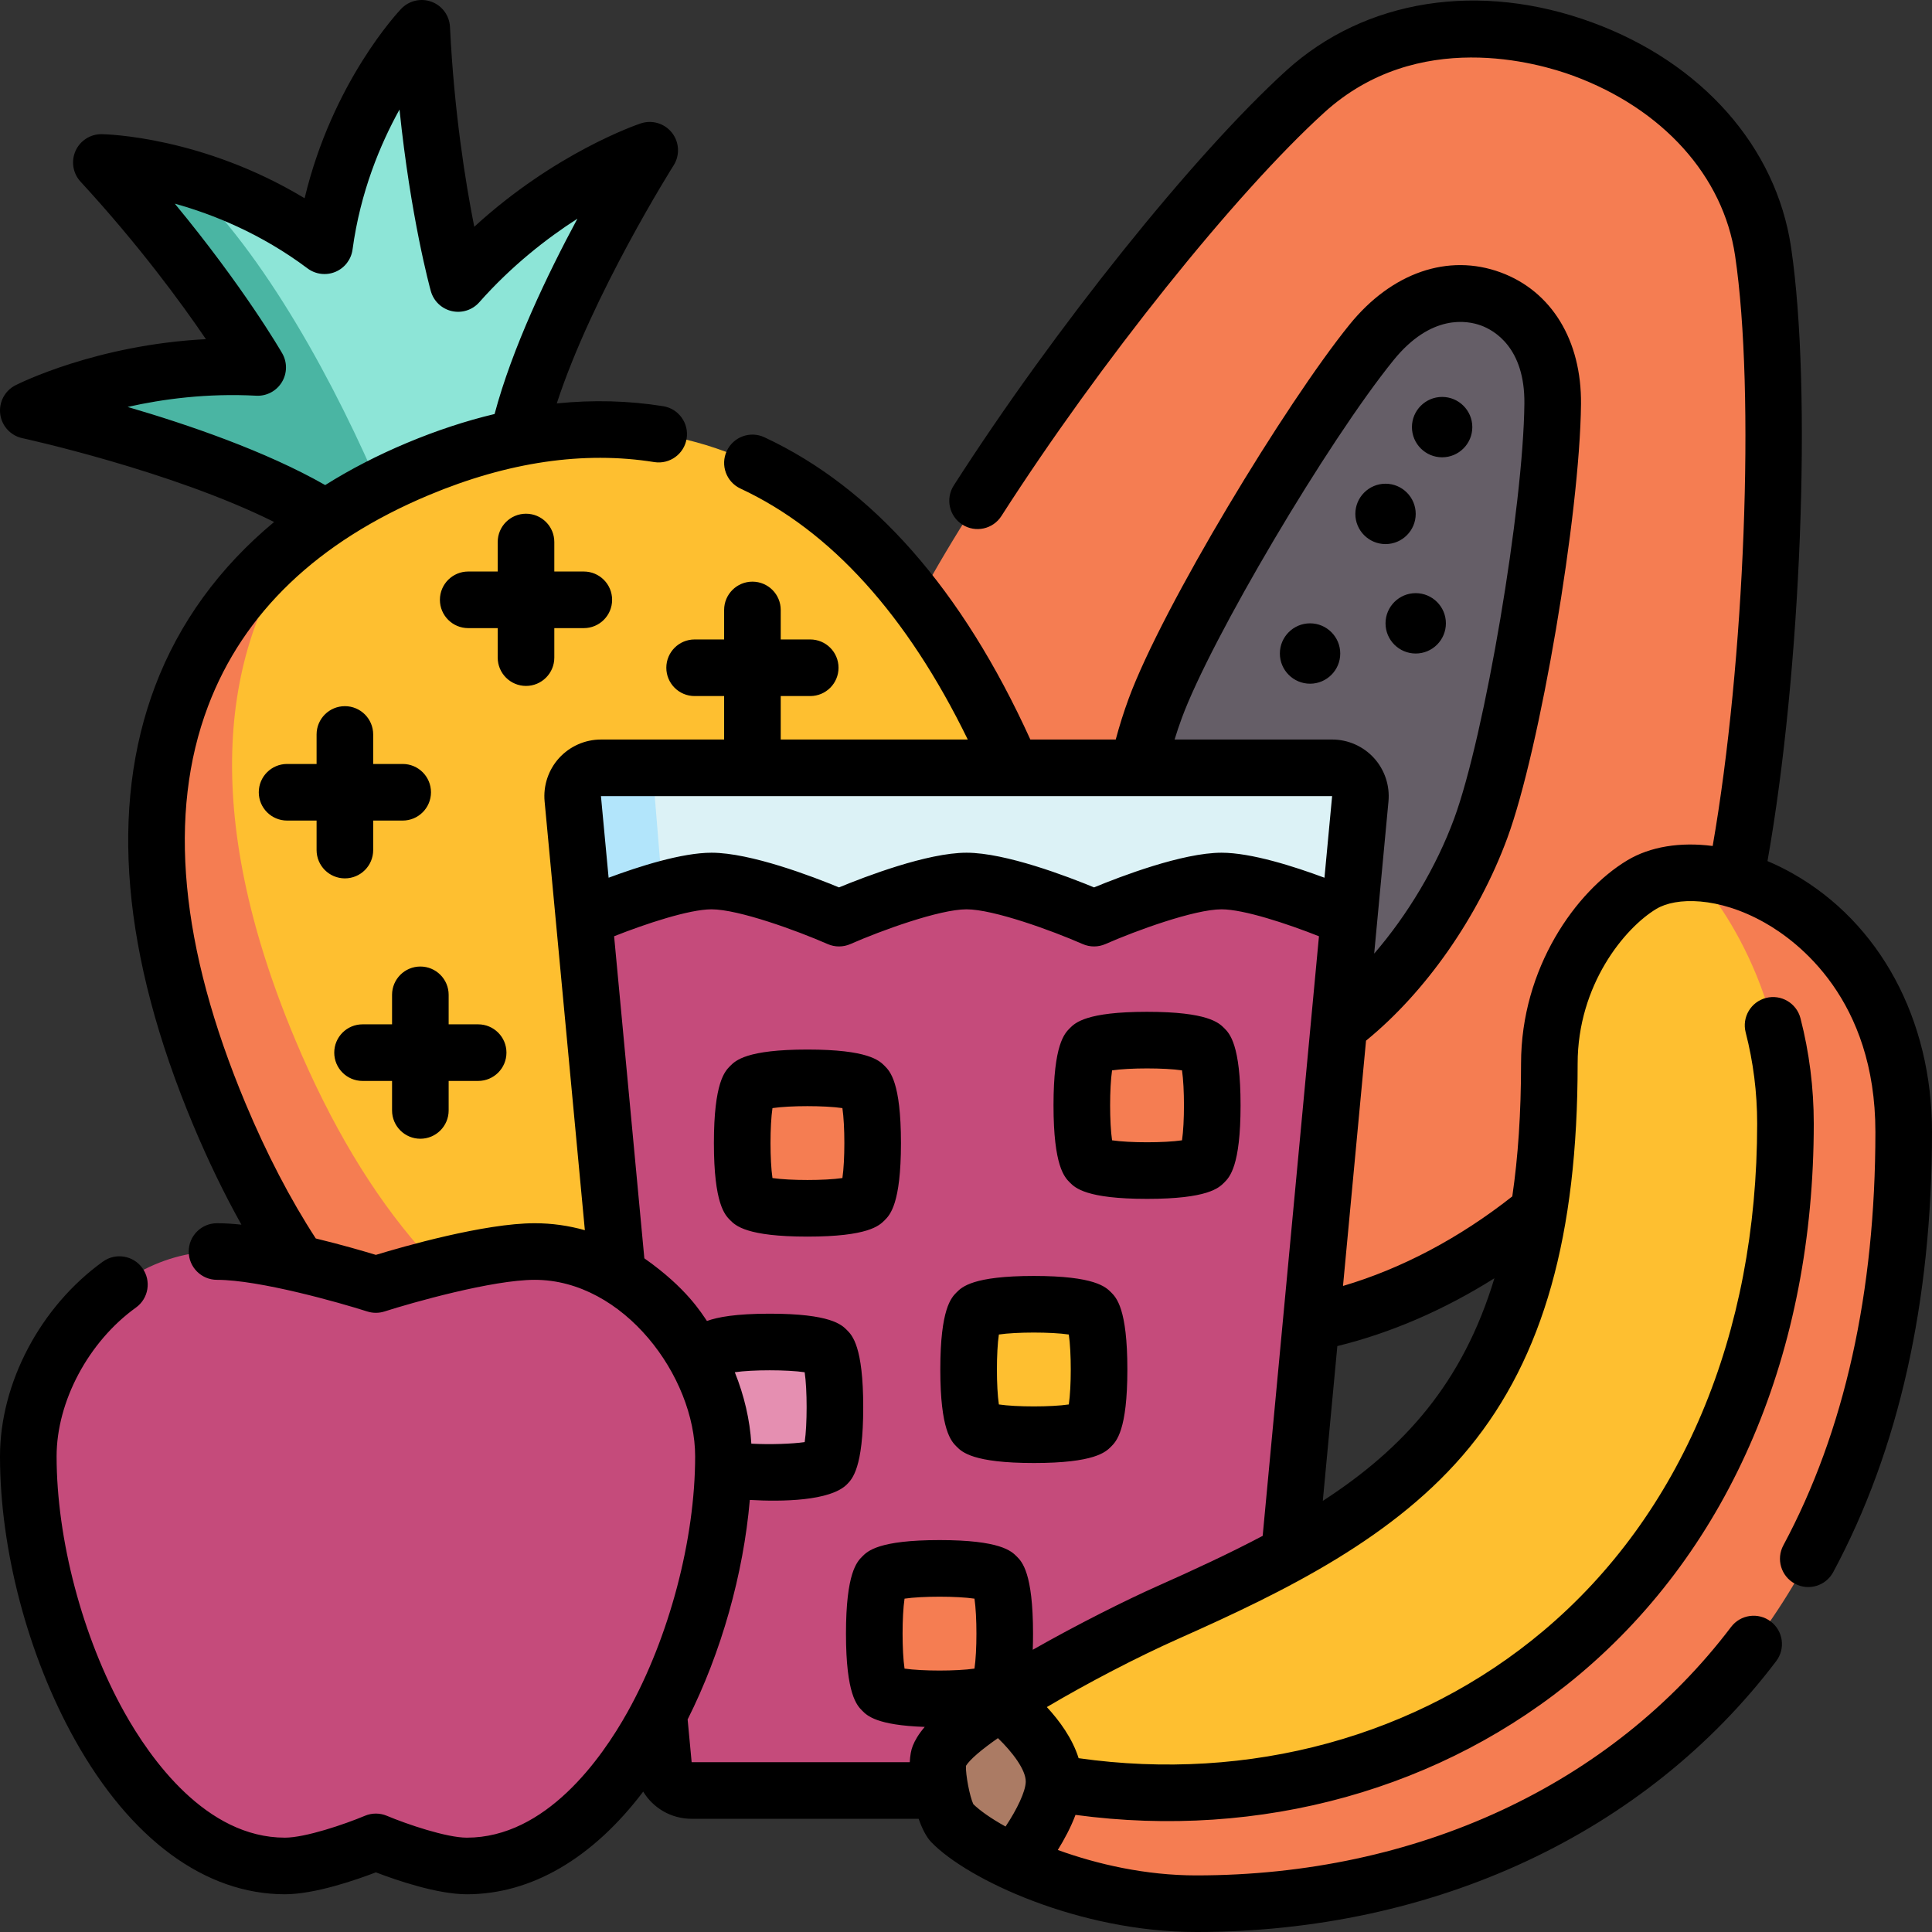 <?xml version="1.0"?>
<svg xmlns="http://www.w3.org/2000/svg" xmlns:xlink="http://www.w3.org/1999/xlink" xmlns:svgjs="http://svgjs.com/svgjs" version="1.1" width="512" height="512" x="0" y="0" viewBox="0 0 512 512" style="enable-background:new 0 0 512 512" xml:space="preserve" class=""><rect x="0" y="0" width="512" height="512" fill="#333333" stroke="none"/><g><g xmlns="http://www.w3.org/2000/svg"><g><path d="m455.356 252.02c12.592-43.158 18.708-139.368 11.877-185.383-4.127-27.799-25.836-45.54-47.75-53.612-22.653-8.344-51.863-8.502-73.596 11.253-25.082 22.799-62.299 69.989-87.439 109.397l12.632 198.994c7.551 6.129 16 11.077 25.319 14.509 29.512 10.871 62.245 4.566 90.605-11.765z" fill="#f57d52" data-original="#eec06b" class=""/><path d="m452.972 259.338c.818-2.221 1.613-4.675 2.384-7.318-5.024-6.986-13.208-10.73-26.587-10.73-5.272 0-10.011.937-13.688 3.15-11.233 6.76-24.488 24.536-24.488 47.43 0 16.545-1.225 30.918-3.588 43.544 29.69-17.097 54.587-45.181 65.967-76.076z" fill="#f57d52" data-original="#e69642" class=""/><path d="m289.577 186.771c-9.171-21.897-19.669-39.421-31.128-53.096-11.166 17.503-19.953 33.473-24.23 45.085-18.818 51.089-4.534 120.307 36.862 153.909 6.231-4.541 11.997-9.005 15.749-11.872 22.693-30.192 27.8-74.204 2.747-134.026z" fill="#f57d52" data-original="#e69642" class=""/><path d="m392.413 219.505c-13.434 36.471-47.807 70.244-71.629 61.469s-28.072-56.776-14.637-93.246c8.397-22.794 39.897-75.472 57.324-96.987 10.456-12.909 22.695-14.801 31.628-11.51 8.642 3.183 16.541 11.976 16.383 27.784-.276 27.768-10.508 89.249-19.069 112.49z" fill="#655e67" data-original="#655e67"/><path d="m172.181 39.815s-27.731 9.272-50.779 35.317c0 0-7.687-27.734-9.644-67.633 0 0-20.93 21.934-25.761 57.625-13.214-9.901-26.733-15.354-37.509-18.365 10.752 15.961 38.832 69.241 52.848 84.344l35.914-15.041c7.069-32.343 34.931-76.247 34.931-76.247z" fill="#8de5d7" data-original="#b3e59f" class=""/><path d="m48.488 46.759c-12.729-3.557-21.628-3.703-21.628-3.703 27.06 29.385 41.431 54.32 41.431 54.32-34.729-1.847-60.791 11.409-60.791 11.409s50.835 10.944 78.84 28.597l14.995-6.28c-12.164-28.74-31.138-64.13-52.847-84.343z" fill="#4ab5a3" data-original="#7fcb8f" class=""/><path d="m269.577 206.771c-38.519-91.971-100.42-106.943-158.804-82.491-10.963 4.591-21.022 10.247-29.875 17.013-22.693 30.193-37.801 84.204-12.747 144.026 38.519 91.971 100.42 106.943 158.804 82.491 10.963-4.591 31.022-20.247 39.875-27.013 22.693-30.192 27.8-74.204 2.747-134.026z" fill="#febf30" data-original="#f8e883" class=""/><path d="m78.15 275.319c-25.054-59.822-19.946-103.833 2.747-134.026-38.297 29.268-54.033 79.325-22.747 154.026 38.519 91.971 100.42 106.943 158.804 82.491 20.409-8.547 37.679-20.786 49.875-37.013-8.854 6.766-18.912 12.421-29.875 17.013-58.384 24.452-120.285 9.481-158.804-82.491z" fill="#f57d52" data-original="#eec06b" class=""/><path d="m357.523 243.32 2.97-31.639c.413-4.4-3.048-8.201-7.467-8.201h-180.126l-18.137 39.84z" fill="#dcf2f6" data-original="#dcf2f6"/><path d="m172.9 203.48h-13.64c-4.419 0-7.88 3.801-7.467 8.201l2.97 31.639s10.755.53 21.161-2.806z" fill="#b2e5fb" data-original="#b2e5fb" class=""/><path d="m323.73 233.48c-11.434 0-33.793 9.84-33.793 9.84s-22.36-9.84-33.793-9.84c-11.434 0-33.793 9.84-33.793 9.84s-22.36-9.84-33.793-9.84c-3.504 0-8.034.926-12.632 2.208l9.902 222.013 151.873-3.201 19.824-211.18c-.002 0-22.362-9.84-33.795-9.84z" fill="#c54b7b" data-original="#d97b7b" class=""/><g fill="#d16161"><path d="m195.826 447.701-19.902-212.013c-10.406 2.901-21.161 7.632-21.161 7.632l21.063 224.381c.362 3.854 3.597 6.799 7.467 6.799h145.7c3.871 0 7.105-2.945 7.467-6.799l1.239-13.201h-134.406c-3.871 0-7.105-2.945-7.467-6.799z" fill="#c54b7b" data-original="#d16161" class=""/><circle cx="303.98" cy="392.927" r="21.429" fill="#c54b7b" data-original="#d16161" class=""/><circle cx="234.98" cy="292.927" r="21.429" fill="#c54b7b" data-original="#d16161" class=""/></g><circle cx="303.98" cy="292.927" fill="#f57d52" r="21.429" data-original="#eec06b" class=""/><circle cx="213.98" cy="302.927" fill="#f57d52" r="21.429" data-original="#e69642" class=""/><circle cx="273.98" cy="362.927" fill="#febf30" r="21.429" data-original="#f8e883" class=""/><circle cx="203.98" cy="372.927" fill="#e58fb1" r="21.429" data-original="#e7afaf" class=""/><circle cx="248.98" cy="432.927" fill="#f57d52" r="21.429" data-original="#eec06b" class=""/><path d="m483.32 297.754c0-41.593-34.365-66.274-34.551-66.464-5.272-.118-10.011.937-13.688 3.15-11.233 6.76-24.488 24.536-24.488 47.43 0 92.57-38.152 117.45-101.274 145.53-8.763 3.898-29.501 14.196-44.325 23.84.071.052 3.803 18.64 14.334 21.26 107.32 34.82 203.992-47.98 203.992-174.746z" fill="#febf30" data-original="#f8e883" class=""/><path d="m448.769 231.29c.187.19 24.397 24.871 24.397 66.464 0 126.766-96.919 191.566-193.839 174.746-12.498 7.988-10.531 21.061-10.531 21.062 12.55 5.833 30.021 10.938 48.204 10.938 88.05 0 187.5-54.37 187.5-204.54 0-45.631-32.881-68.159-55.731-68.67z" fill="#f57d52" data-original="#eec06b" class=""/><path d="m264.993 451.24c-8.207 5.339-14.607 10.478-16.143 14.218-1.254 3.054 1.029 15.106 3.313 17.49 2.998 3.129 8.878 7.01 16.632 10.614 0 0 10.24-12.367 10.531-21.062.348-10.395-14.262-21.208-14.333-21.26z" fill="#ab7b64" data-original="#ab7b64"/><path d="m75.145 484.5c5.308 0 25.574-6.383 25.574-6.383s19.13 6.383 28.058 6.383c14.012 0 33.563-17.576 45.289-29.374 11.209-21.059 17.654-47.121 17.654-69.181 0-25.874-22.39-54.278-50.01-54.278-14.833 0-42.1 8.742-42.1 8.742s-27.268-8.742-42.101-8.742c-7.753 0-15.094 2.239-21.643 6.031-5.282 8.713-14.366 28.652-14.366 38.247 0 45.69 25.02 108.555 53.645 108.555z" fill="#c54b7b" data-original="#d97b7b" class=""/><path d="m134.777 474.5c-8.929 0-28.058-6.383-28.058-6.383s-20.266 6.383-25.574 6.383c-28.625 0-53.645-62.865-53.645-108.555 0-9.595 3.084-19.534 8.367-28.247-16.782 9.717-28.367 29.636-28.367 48.247 0 45.69 27.641 108.555 68.014 108.555 8.929 0 24.096-6.383 24.096-6.383s15.167 6.383 24.096 6.383c20.88 0 38.354-16.816 50.36-39.374-11.726 11.798-25.277 19.374-39.289 19.374z" fill="#c54b7b" data-original="#d16161" class=""/></g><g><path d="m317 512c-30.921 0-60.667-13.859-70.252-23.864-1.249-1.304-2.38-3.515-3.298-6.136h-60.157c-5.435 0-10.203-2.847-12.836-7.204-13.386 17.661-29.613 27.204-46.751 27.204-7.901 0-18.838-3.792-24.096-5.808-5.258 2.016-16.195 5.808-24.095 5.808-21.167 0-40.946-14.557-55.696-40.989-12.411-22.239-19.819-50.301-19.819-75.066 0-19.435 10.702-39.69 27.266-51.603 3.361-2.418 8.049-1.654 10.468 1.71 2.418 3.363 1.653 8.049-1.71 10.468-12.575 9.044-21.024 24.887-21.024 39.425 0 21.989 6.865 47.952 17.917 67.757 6.94 12.436 21.701 33.298 42.598 33.298 5.401 0 15.861-3.555 21.187-5.796 1.859-.783 3.957-.783 5.818 0 5.336 2.24 15.809 5.796 21.187 5.796 20.896 0 35.658-20.862 42.598-33.298 11.051-19.805 17.916-45.768 17.916-67.757 0-21.188-18.962-46.778-42.51-46.778-11.205 0-32.536 6.052-39.81 8.384-1.49.477-3.089.477-4.579 0-7.28-2.332-28.627-8.384-39.812-8.384-4.143 0-7.5-3.358-7.5-7.5s3.357-7.5 7.5-7.5c1.997 0 4.178.139 6.469.383-4.544-8.124-8.81-16.935-12.746-26.333-18.882-45.083-22.288-84.242-10.124-116.39 6.355-16.798 17.041-31.464 31.536-43.498-27.323-13.617-66.29-22.118-66.724-22.211-3.104-.668-5.449-3.218-5.858-6.366-.408-3.147 1.208-6.211 4.037-7.651.984-.5 21.443-10.729 50.472-12.221-6.686-9.831-17.908-25.106-33.229-41.743-2.031-2.206-2.553-5.41-1.327-8.146 1.209-2.701 3.893-4.435 6.844-4.435.039 0 .078 0 .118.001 1.193.019 26.649.619 53.749 16.982 7.35-30.791 24.78-49.353 25.605-50.217 2.07-2.17 5.236-2.896 8.043-1.851 2.811 1.046 4.727 3.666 4.874 6.661 1.107 22.589 4.12 41.301 6.436 52.963 21.43-19.643 43.07-27.043 44.118-27.393 3.012-1.007 6.327-.009 8.283 2.49 1.957 2.5 2.128 5.96.428 8.64-.238.376-21.49 34.068-30.963 63.076 9.619-.973 19.031-.73 28.193.736 4.09.655 6.875 4.501 6.22 8.591-.654 4.089-4.501 6.875-8.591 6.221-18.642-2.983-38.729-.042-59.703 8.742-29.465 12.34-49.158 31.16-58.532 55.936-10.761 28.438-7.419 63.862 9.931 105.288 5.588 13.343 11.85 25.377 18.615 35.783 6.836 1.653 12.8 3.399 15.927 4.35 7.086-2.156 28.729-8.388 42.1-8.388 4.503 0 8.954.627 13.283 1.847l-10.667-113.631c-.395-4.194 1.007-8.386 3.843-11.501 2.836-3.114 6.878-4.901 11.091-4.901h32.639v-11.52h-7.819c-4.143 0-7.5-3.358-7.5-7.5s3.357-7.5 7.5-7.5h7.819v-7.819c0-4.142 3.357-7.5 7.5-7.5s7.5 3.358 7.5 7.5v7.819h7.818c4.143 0 7.5 3.358 7.5 7.5s-3.357 7.5-7.5 7.5h-7.818v11.52h49.57c-16.113-33.017-36.347-55.37-60.237-66.508-3.755-1.75-5.379-6.212-3.629-9.966 1.751-3.755 6.212-5.378 9.967-3.628 28.69 13.375 52.389 40.316 70.479 80.103h22.629c.995-3.719 2.144-7.351 3.43-10.843 9-24.434 41.642-78.265 58.532-99.118 11.164-13.783 26.137-18.954 40.049-13.828 13.501 4.973 21.46 18.019 21.291 34.897-.29 29.172-10.876 91.514-19.529 115.008-7.686 20.865-21.598 40.773-37.442 53.688l-6.103 65.004c15.509-4.579 30.823-12.667 44.863-23.735 1.534-10.445 2.322-22.1 2.322-35.184 0-25.375 14.577-45.705 28.121-53.856 6.128-3.689 14.118-4.929 22.663-3.821 8.502-48.768 11.313-120.25 5.938-156.454-3.133-21.107-19.179-38.93-42.923-47.676-9.218-3.396-41.217-12.725-65.959 9.766-23.632 21.48-59.61 66.448-85.551 106.923-2.235 3.488-6.875 4.502-10.361 2.268-3.487-2.235-4.503-6.874-2.268-10.361 26.561-41.444 63.607-87.676 88.09-109.929 20.914-19.011 51.279-23.775 81.234-12.741 28.97 10.671 48.624 32.932 52.575 59.548 5.616 37.829 2.665 112.519-6.25 162.656 2.242.943 4.472 2.036 6.669 3.278 23.124 13.071 36.93 38.674 36.93 68.488 0 45.071-8.809 84.325-26.182 116.673-1.96 3.648-6.503 5.02-10.156 3.059-3.649-1.96-5.019-6.507-3.059-10.156 16.189-30.143 24.397-67.009 24.397-109.576 0-35.074-20.498-50.449-29.312-55.431-12.34-6.975-23.548-6.79-28.741-3.663-8.383 5.045-20.855 20.129-20.855 41.004 0 45.483-9.107 77.798-28.661 101.698-19.471 23.797-48.746 38.087-77.063 50.685-11.01 4.897-24.103 11.729-34.943 18.135 3.349 3.619 6.782 8.308 8.422 13.549 45.259 6.427 89.876-5.732 123.146-33.726 36.547-30.751 56.675-78.502 56.675-134.457 0-8.197-1.024-16.323-3.045-24.152-1.035-4.011 1.377-8.102 5.388-9.137 4.007-1.035 8.101 1.376 9.136 5.388 2.337 9.053 3.521 18.44 3.521 27.901 0 60.457-22.025 112.284-62.018 145.934-36.232 30.484-84.593 43.892-133.633 37.276-1.234 3.294-2.954 6.498-4.688 9.295 10.477 3.808 23.362 6.741 36.671 6.741 58.387 0 110.055-23.999 141.756-65.844 2.503-3.302 7.205-3.95 10.508-1.449 3.302 2.501 3.95 7.206 1.449 10.507-34.563 45.621-90.589 71.786-153.713 71.786zm-59.059-33.878c1.797 1.753 4.73 3.819 8.544 5.93 3.117-4.683 5.22-9.201 5.344-11.727.001-.047.003-.094.005-.142.054-3.142-3.547-7.878-7.37-11.562-4.321 3.024-7.384 5.602-8.479 7.346-.103 2.367 1 8.131 1.956 10.155zm-75.711-22.449 1.063 11.327h57.803c.086-1.732.348-3.248.817-4.391.561-1.367 1.45-2.973 3.148-4.959-12.704-.434-15.254-2.983-16.537-4.267-1.406-1.406-4.332-4.332-4.332-20.457s2.926-19.05 4.331-20.456c1.406-1.406 4.332-4.331 20.456-4.331 16.126 0 19.051 2.925 20.456 4.331 1.406 1.406 4.33 4.333 4.33 20.455 0 1.545-.026 2.971-.076 4.284 11.938-6.8 25.085-13.329 32.581-16.664 10.141-4.511 19.614-8.908 28.353-13.524l14.917-158.902c-8.414-3.333-19.93-7.141-25.811-7.141-7.181 0-22.686 5.646-30.772 9.205-1.925.847-4.117.846-6.04 0-8.098-3.559-23.613-9.205-30.774-9.205-7.181 0-22.686 5.646-30.772 9.205-1.925.847-4.117.846-6.04 0-8.098-3.559-23.613-9.205-30.774-9.205-5.881 0-17.396 3.808-25.81 7.141l8.013 85.348c11.241 7.892 15.164 14.566 16.593 16.609 2.818-1.04 7.7-1.936 16.628-1.936 16.126 0 19.051 2.925 20.456 4.331 1.405 1.405 4.33 4.331 4.33 20.455 0 16.125-2.925 19.05-4.33 20.456-4.421 4.422-17.236 4.61-25.727 4.118-1.699 19.649-7.557 40.42-16.48 58.173zm57.482-13.478c4.625.691 13.91.691 18.535 0 .69-4.625.69-13.91 0-18.535-4.625-.69-13.91-.691-18.535 0-.69 4.625-.69 13.91 0 18.535zm114.698-85.468-3.851 41.026c21.504-13.943 37.096-31.236 45.474-59.005-13.324 8.395-27.418 14.495-41.623 17.979zm-155.296 25.859c5.01.279 10.869.054 14.136-.413.688-4.632.687-13.896-.003-18.513-4.612-.688-13.858-.69-18.496-.006-.002.012-.004.024-.006.036 2.477 6.154 3.975 12.559 4.369 18.896zm165.06-129.87c8.869-10.282 16.479-22.983 21.201-35.804 8.075-21.921 18.334-82.561 18.605-109.973.148-14.789-7.976-19.384-11.476-20.673-3.649-1.344-13.217-3.14-23.208 9.194-17.419 21.504-48.359 73.811-56.112 94.861-.679 1.843-1.314 3.732-1.904 5.659h41.745c4.213 0 8.256 1.787 11.092 4.901 2.836 3.115 4.237 7.307 3.843 11.501zm-108.031-26.736c10.372 0 26.856 6.326 33.794 9.192 6.937-2.866 23.421-9.192 33.793-9.192 7.851 0 19.203 3.624 27.267 6.629l2.03-21.629h-193.767l2.03 21.628c8.063-3.005 19.415-6.628 27.266-6.628 10.372 0 26.856 6.326 33.794 9.192 6.936-2.866 23.421-9.192 33.793-9.192zm-222.327-118.136c15.961 4.655 36.589 11.708 52.366 20.705 6.657-4.183 13.899-7.922 21.692-11.186 7.824-3.277 15.564-5.826 23.199-7.646 4.657-17.527 14.08-37.138 21.949-51.762-8.102 5.208-17.43 12.457-26.006 22.148-1.821 2.06-4.621 2.956-7.305 2.337-2.679-.619-4.805-2.655-5.539-5.305-.263-.947-5.345-19.539-8.296-48.109-5.07 9.15-10.376 21.805-12.446 37.104-.357 2.635-2.083 4.885-4.535 5.912-2.454 1.028-5.266.679-7.395-.916-12.354-9.256-25.094-14.353-35.174-17.157 18.29 22.146 27.973 38.81 28.464 39.662 1.373 2.382 1.332 5.325-.106 7.668s-4.038 3.719-6.79 3.566c-12.982-.689-24.7.864-34.078 2.979zm240.164 279.87c-16.124 0-19.05-2.924-20.455-4.33-1.406-1.406-4.332-4.332-4.332-20.457s2.926-19.05 4.331-20.456c1.406-1.406 4.332-4.331 20.456-4.331 16.126 0 19.051 2.925 20.456 4.331 1.406 1.406 4.33 4.333 4.33 20.455 0 16.125-2.925 19.05-4.33 20.456-1.406 1.407-4.33 4.332-20.456 4.332zm-9.268-15.519c4.625.691 13.91.691 18.535 0 .69-4.625.69-13.91 0-18.535-4.625-.69-13.91-.691-18.535 0-.69 4.625-.69 13.91 0 18.535zm-50.732-44.481c-16.124 0-19.05-2.924-20.455-4.33-1.406-1.406-4.332-4.332-4.332-20.457s2.926-19.05 4.331-20.456c1.406-1.406 4.332-4.331 20.456-4.331 16.125 0 19.05 2.925 20.456 4.331 1.405 1.406 4.33 4.332 4.33 20.456 0 16.125-2.925 19.05-4.33 20.456-1.406 1.406-4.33 4.331-20.456 4.331zm-9.268-15.519c4.625.691 13.91.69 18.535 0 .69-4.625.69-13.91 0-18.535-4.625-.69-13.91-.691-18.535 0-.69 4.625-.69 13.91 0 18.535zm99.268 5.519c-16.124 0-19.05-2.924-20.455-4.33-1.406-1.406-4.332-4.332-4.332-20.457s2.926-19.05 4.331-20.456c1.406-1.406 4.332-4.331 20.456-4.331 16.126 0 19.051 2.925 20.456 4.331 1.406 1.406 4.33 4.333 4.33 20.455 0 16.125-2.925 19.05-4.33 20.456-1.406 1.407-4.33 4.332-20.456 4.332zm-9.268-15.519c4.625.691 13.91.691 18.535 0 .69-4.625.69-13.91 0-18.535-4.625-.69-13.91-.691-18.535 0-.69 4.625-.69 13.91 0 18.535zm-183.312-.416c-4.143 0-7.5-3.358-7.5-7.5v-7.819h-7.819c-4.143 0-7.5-3.358-7.5-7.5s3.357-7.5 7.5-7.5h7.819v-7.819c0-4.142 3.357-7.5 7.5-7.5s7.5 3.358 7.5 7.5v7.819h7.818c4.143 0 7.5 3.358 7.5 7.5s-3.357 7.5-7.5 7.5h-7.818v7.819c0 4.142-3.357 7.5-7.5 7.5zm-20-69c-4.143 0-7.5-3.358-7.5-7.5v-7.819h-7.819c-4.143 0-7.5-3.358-7.5-7.5s3.357-7.5 7.5-7.5h7.819v-7.819c0-4.142 3.357-7.5 7.5-7.5s7.5 3.358 7.5 7.5v7.819h7.818c4.143 0 7.5 3.358 7.5 7.5s-3.357 7.5-7.5 7.5h-7.818v7.819c0 4.142-3.357 7.5-7.5 7.5zm48-51c-4.143 0-7.5-3.358-7.5-7.5v-7.819h-7.819c-4.143 0-7.5-3.358-7.5-7.5s3.357-7.5 7.5-7.5h7.819v-7.819c0-4.142 3.357-7.5 7.5-7.5s7.5 3.358 7.5 7.5v7.819h7.818c4.143 0 7.5 3.358 7.5 7.5s-3.357 7.5-7.5 7.5h-7.818v7.819c0 4.142-3.357 7.5-7.5 7.5zm207.78-.589c-4.411 0-8-3.589-8-8s3.589-8 8-8 8 3.589 8 8-3.589 8-8 8zm28-8c-4.411 0-8-3.589-8-8s3.589-8 8-8 8 3.589 8 8-3.589 8-8 8zm-8-29c-4.411 0-8-3.589-8-8s3.589-8 8-8 8 3.589 8 8-3.589 8-8 8zm15-23c-4.411 0-8-3.589-8-8s3.589-8 8-8 8 3.589 8 8-3.589 8-8 8z" fill="#000000" data-original="#000000" class=""/></g></g></g></svg>
